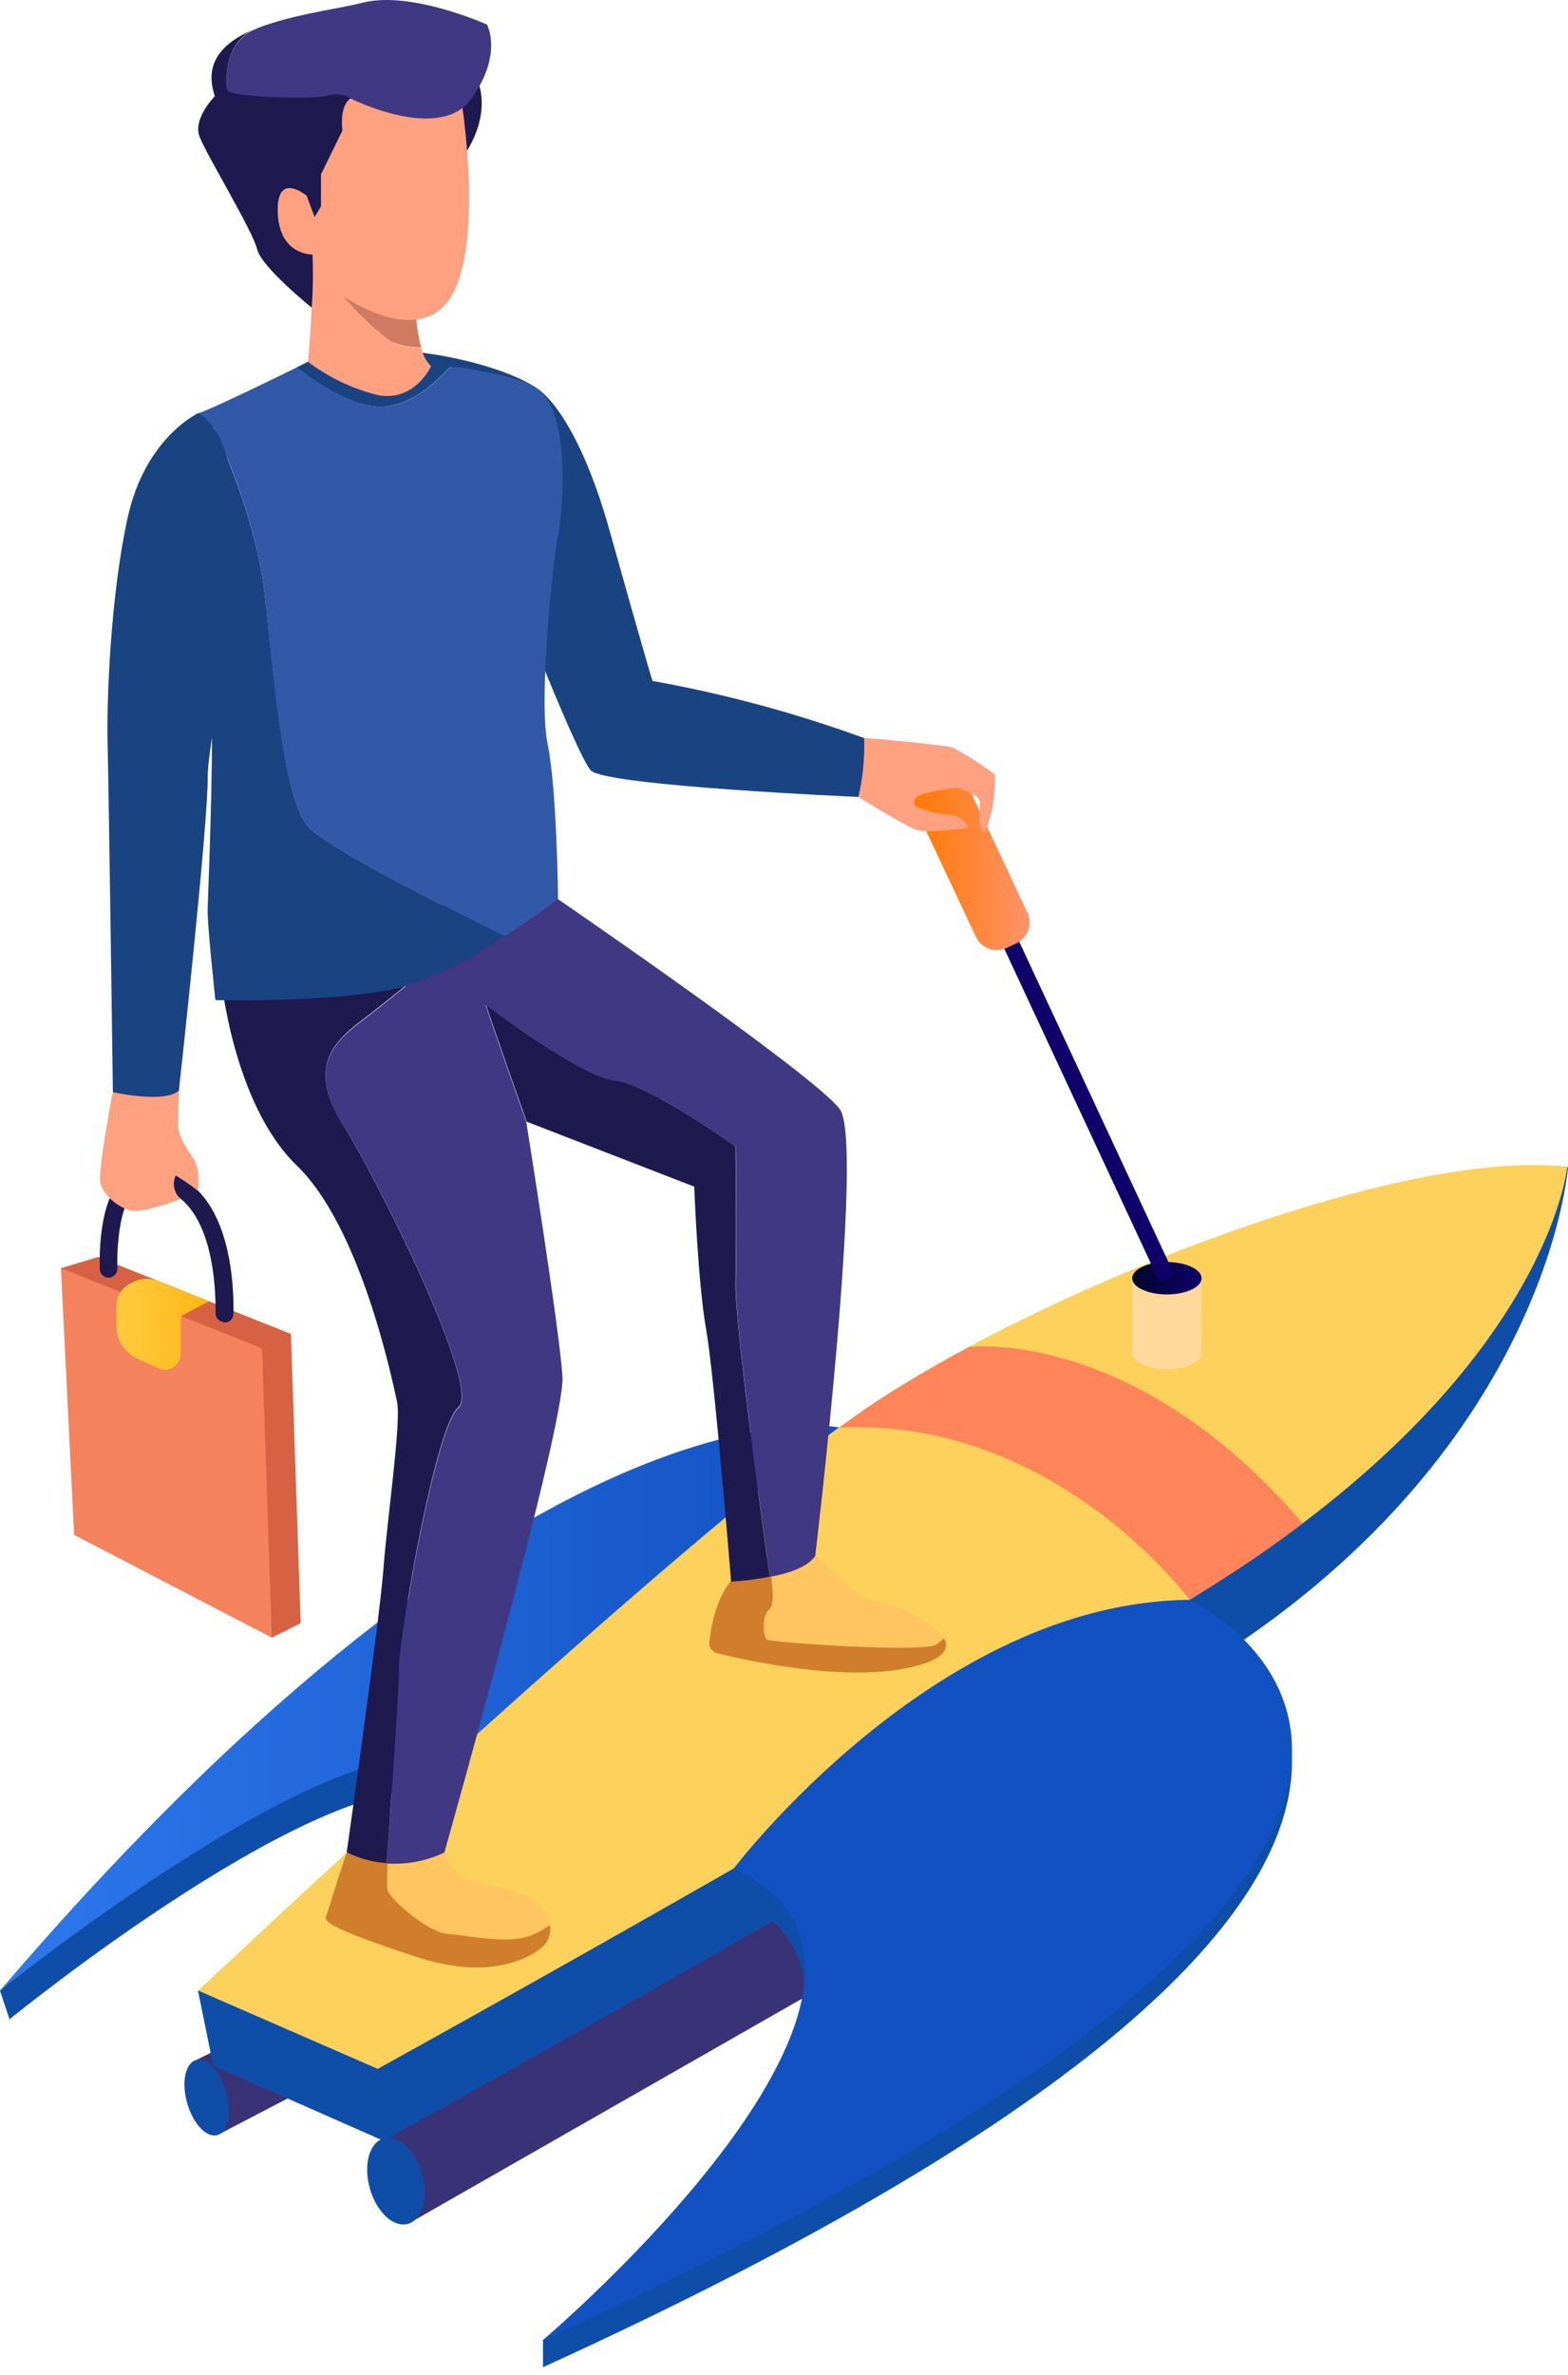 <svg width="177" height="268" viewBox="0 0 177 268" fill="none" xmlns="http://www.w3.org/2000/svg">
<path d="M46.06 250.922L96.212 222.272C96.212 222.272 96.331 210.842 89.581 211.842C82.83 212.842 46.06 236.642 46.06 236.642L43.322 241.352L46.06 250.922Z" fill="#3A3277"/>
<path d="M24.553 240.902L38.861 233.442L34.908 226.152L22.134 232.442L24.553 240.902Z" fill="#3A3277"/>
<path d="M94.778 164.912C94.778 164.912 68.114 159.402 20.501 206.332C17.514 209.332 0 224.612 0 224.612L1.075 227.842C1.075 227.842 37.378 198.262 50.6 202.392C50.62 202.432 87.101 184.312 94.778 164.912Z" fill="#0F4EA8"/>
<path d="M177 131.692C177 131.692 174.71 164.142 135.331 188.332C95.953 212.522 43.272 241.532 43.272 241.532L24.085 233.072L22.363 224.612C22.363 224.612 82.859 177.432 98.034 167.212C118.315 153.582 158.65 129.392 177 131.692Z" fill="#0F4EA8"/>
<path d="M94.778 161.072C94.778 161.072 60.397 153.962 0 224.612C0 224.612 37.398 194.462 50.62 198.612C50.62 198.592 87.101 180.472 94.778 161.072Z" fill="url(#paint0_linear)"/>
<path d="M22.363 224.612L42.624 233.442C42.624 233.442 95.026 204.582 134.286 180.522L135.281 179.882C139.636 177.215 143.555 174.549 147.04 171.882C175.138 150.672 176.91 131.682 176.91 131.682C161.557 129.762 130.831 140.452 109.334 151.992C105.132 154.242 101.289 156.532 97.974 158.752C96.978 159.432 95.863 160.202 94.698 161.062C72.405 177.472 22.363 224.612 22.363 224.612Z" fill="url(#paint1_linear)"/>
<path d="M94.778 161.072C119.212 159.942 134.286 180.522 134.286 180.522L135.282 179.882C139.636 177.215 143.556 174.549 147.041 171.882C128.362 150.072 110.022 151.882 109.374 151.992C105.173 154.242 101.329 156.532 98.014 158.752C97.048 159.442 95.943 160.212 94.778 161.072Z" fill="#FE845A"/>
<path d="M134.286 180.522C134.286 180.522 188.719 209.002 61.294 267.102V264.032C61.294 264.032 73.62 255.192 74.178 254.582C86.215 241.502 99.975 221.812 82.83 213.892V210.842C82.83 210.842 111.386 180.672 134.286 180.522Z" fill="#0F4EA8"/>
<path d="M134.286 180.522C134.286 180.522 188.719 205.932 61.294 264.032C61.294 264.032 109.534 223.142 82.83 210.822C82.83 210.842 105.621 180.712 134.286 180.522Z" fill="url(#paint2_linear)"/>
<path d="M43.272 241.532L42.624 233.442L22.362 224.612L24.085 233.072L43.272 241.532Z" fill="#0F4EA8"/>
<path d="M47.633 245.272C48.39 247.922 47.683 250.452 46.06 250.922C44.437 251.392 42.505 249.622 41.748 246.922C40.992 244.222 41.699 241.742 43.322 241.272C44.945 240.802 46.876 242.622 47.633 245.272Z" fill="#0F4EA8"/>
<path d="M25.529 236.042C26.196 238.382 25.758 240.552 24.533 240.902C23.309 241.252 21.795 239.642 21.128 237.302C20.461 234.962 20.909 232.792 22.124 232.442C23.338 232.092 24.862 233.702 25.529 236.042Z" fill="#0F4EA8"/>
<path d="M127.804 152.672C127.804 153.672 129.556 154.502 131.717 154.502C133.877 154.502 135.64 153.682 135.64 152.672C135.64 151.662 133.887 150.852 131.717 150.852C129.546 150.852 127.804 151.672 127.804 152.672Z" fill="#FFD99C"/>
<path d="M127.804 144.232H135.64V152.682H127.804V144.232Z" fill="#FFD99C"/>
<path d="M127.804 144.232C127.804 145.232 129.556 146.052 131.717 146.052C133.877 146.052 135.64 145.232 135.64 144.232C135.64 143.232 133.887 142.402 131.717 142.402C129.546 142.402 127.804 143.222 127.804 144.232Z" fill="url(#paint3_linear)"/>
<path d="M112.098 99.914L132.563 143.832L130.877 144.625L110.412 100.707L112.098 99.914Z" fill="url(#paint4_linear)"/>
<path d="M114.691 106.462L113.616 106.962C112.989 107.249 112.276 107.277 111.629 107.039C110.982 106.801 110.455 106.317 110.161 105.692L103.032 90.552C102.881 90.231 102.797 89.882 102.784 89.528C102.772 89.173 102.831 88.819 102.958 88.488C103.086 88.157 103.279 87.856 103.526 87.602C103.773 87.348 104.069 87.147 104.396 87.012L105.491 86.552C106.112 86.289 106.81 86.277 107.44 86.519C108.069 86.762 108.58 87.239 108.867 87.852L115.966 102.952C116.114 103.266 116.2 103.607 116.216 103.954C116.232 104.301 116.18 104.648 116.061 104.975C115.942 105.302 115.76 105.602 115.525 105.857C115.29 106.112 115.006 106.318 114.691 106.462V106.462Z" fill="url(#paint5_linear)"/>
<path d="M32.837 150.512L11.072 141.832L6.88 143.092L11.62 171.552L30.686 184.782L33.942 183.152L32.837 150.512Z" fill="#D66243"/>
<path d="M29.581 152.152L6.88 143.092L8.364 173.182L30.686 184.782L29.581 152.152Z" fill="#F4825D"/>
<path d="M25.29 149.222C25.426 149.232 25.563 149.213 25.692 149.167C25.821 149.121 25.939 149.049 26.039 148.955C26.139 148.861 26.219 148.748 26.273 148.622C26.327 148.495 26.355 148.359 26.355 148.222C26.405 145.582 26.176 138.622 22.681 134.692C21.933 133.838 21.014 133.152 19.985 132.676C18.956 132.201 17.84 131.947 16.707 131.932C16.141 131.904 15.575 131.999 15.049 132.211C14.523 132.424 14.049 132.748 13.66 133.162C11.34 135.562 11.201 140.892 11.261 143.162C11.26 143.299 11.288 143.434 11.342 143.559C11.396 143.684 11.474 143.797 11.573 143.891C11.672 143.985 11.789 144.057 11.917 144.104C12.044 144.15 12.18 144.17 12.316 144.162V144.162C12.568 144.144 12.804 144.031 12.976 143.845C13.147 143.66 13.243 143.416 13.242 143.162C13.192 140.712 13.441 136.232 15.084 134.532C15.277 134.316 15.516 134.146 15.783 134.035C16.05 133.924 16.339 133.875 16.627 133.892C17.489 133.907 18.337 134.102 19.119 134.465C19.901 134.829 20.599 135.352 21.168 136.002C24.154 139.372 24.364 145.772 24.334 148.172C24.333 148.424 24.427 148.667 24.597 148.852C24.767 149.038 25 149.152 25.25 149.172L25.29 149.222Z" fill="#1E194F"/>
<path d="M23.577 146.842L20.411 148.512V152.772C20.409 153.072 20.333 153.366 20.189 153.629C20.045 153.892 19.838 154.114 19.587 154.276C19.335 154.438 19.048 154.534 18.75 154.556C18.453 154.578 18.154 154.525 17.882 154.402L15.463 153.272C14.771 152.953 14.185 152.441 13.774 151.798C13.362 151.155 13.143 150.406 13.143 149.642V147.352C13.14 146.829 13.285 146.316 13.56 145.873C13.834 145.429 14.228 145.071 14.696 144.842L15.074 144.642C15.491 144.435 15.947 144.318 16.412 144.299C16.877 144.28 17.34 144.359 17.772 144.532L23.577 146.842Z" fill="url(#paint6_linear)"/>
<path d="M105.691 185.522C104.117 186.522 86.982 185.252 86.574 184.982C86.165 184.712 85.857 182.372 86.882 181.522C87.559 180.962 87.102 177.832 86.713 175.782C88.465 175.295 90.293 175.149 92.1 175.352C92.1 175.352 96.371 180.442 99.139 180.782C100.802 180.982 105.422 182.862 106.547 184.782C106.295 185.065 106.007 185.314 105.691 185.522Z" fill="#FFC560"/>
<path d="M50.63 218.212C48.36 218.092 43.949 214.262 43.77 213.212C43.62 212.372 43.939 206.862 44.059 204.852C46.647 205.472 49.953 206.562 49.953 206.562C49.953 206.562 49.824 210.392 52.243 211.742C54.663 213.092 59.382 212.742 61.294 215.392C61.694 215.923 61.97 216.539 62.1 217.192C61.544 217.566 60.961 217.9 60.358 218.192C57.61 219.532 52.85 218.332 50.63 218.212Z" fill="#FFC560"/>
<path d="M102.047 188.282C94.758 189.682 84.124 187.332 80.958 186.542C80.685 186.474 80.445 186.309 80.282 186.078C80.119 185.846 80.045 185.564 80.072 185.282C80.271 183.362 80.998 179.222 83.656 177.282C84.58 176.613 85.615 176.116 86.713 175.812C87.102 177.862 87.559 180.992 86.882 181.552C85.887 182.402 86.175 184.742 86.574 185.012C86.972 185.282 104.117 186.542 105.691 185.552C106.006 185.35 106.293 185.108 106.547 184.832C107.304 186.102 106.467 187.432 102.047 188.282Z" fill="#D17E2C"/>
<path d="M61.294 219.622C61.294 219.622 56.933 223.972 47.355 220.902C37.776 217.832 36.541 216.802 36.79 216.292C37.039 215.782 40.106 205.032 41.132 204.522C42.111 204.426 43.099 204.542 44.029 204.862C43.91 206.862 43.591 212.382 43.74 213.222C43.919 214.222 48.33 218.092 50.6 218.222C52.87 218.352 57.57 219.542 60.328 218.222C60.932 217.93 61.514 217.596 62.071 217.222C62.152 217.655 62.123 218.102 61.987 218.522C61.852 218.941 61.613 219.319 61.294 219.622V219.622Z" fill="#D17E2C"/>
<path d="M51.765 158.842C54.383 156.692 42.694 133.192 38.821 127.082C34.948 120.972 37.078 117.972 40.812 115.222C43.321 113.342 52.223 106.112 57.669 101.662C60.885 101.492 62.996 101.462 62.996 101.462C62.996 101.462 92.01 121.332 94.807 125.162C97.605 128.992 92.029 175.542 92.029 175.542C91.243 176.772 89.042 177.542 86.912 177.922C86.344 173.852 82.929 149.322 83.058 144.822C83.178 139.912 83.058 129.362 83.058 129.362C83.058 129.362 73.151 122.292 69.448 121.932C65.744 121.572 54.841 113.402 54.841 113.402C55.2 114.722 59.401 126.562 59.401 126.562C59.401 126.562 63.165 149.982 63.493 155.352C63.822 160.722 50.161 209.022 50.161 209.022C48.675 209.734 47.066 210.155 45.422 210.262C44.825 210.302 44.227 210.302 43.63 210.262C43.7 209.362 45.054 191.702 45.054 188.322C45.054 184.942 49.136 160.982 51.765 158.842Z" fill="#403882"/>
<path d="M69.418 121.912C73.122 122.272 83.029 129.342 83.029 129.342C83.029 129.342 83.148 139.892 83.029 144.802C82.919 149.302 86.314 173.802 86.882 177.902L86.115 178.042C84.929 178.248 83.732 178.389 82.531 178.462C82.531 178.462 80.639 155.232 79.703 149.952C78.767 144.672 78.369 133.892 78.369 133.892L59.451 126.562C59.451 126.562 55.249 114.722 54.891 113.402C54.841 113.402 65.724 121.552 69.418 121.912Z" fill="#1E194F"/>
<path d="M43.272 177.142C43.7 171.382 45.323 160.402 44.815 158.142C44.307 155.882 40.782 138.542 33.504 131.512C26.226 124.482 24.912 110.012 24.912 110.012C26.296 103.962 47.503 102.142 57.639 101.612C52.193 106.062 43.292 113.292 40.782 115.172C37.079 117.922 34.948 120.922 38.791 127.032C42.634 133.142 54.353 156.642 51.735 158.792C49.116 160.942 45.044 184.792 45.044 188.282C45.044 191.772 43.69 209.282 43.62 210.222C42.06 210.115 40.537 209.697 39.14 208.992C39.14 208.992 42.834 182.902 43.272 177.142Z" fill="#1E194F"/>
<path d="M96.898 89.932C96.898 89.932 101.07 92.532 103.261 93.572C104.336 94.092 108.239 93.512 109.055 93.462C109.722 93.462 108.528 92.112 107.552 91.962C106.669 91.931 105.793 91.793 104.943 91.552C103.838 91.102 102.952 91.172 103.221 90.272C103.49 89.372 107.203 89.012 107.741 88.902C108.279 88.792 110.419 89.692 110.599 90.362C110.778 91.032 110.111 93.362 111.146 93.992C111.506 93.174 111.777 92.319 111.953 91.442C112.281 89.862 112.451 87.552 112.231 87.322C110.723 86.197 109.128 85.194 107.462 84.322C106.676 84.092 97.784 83.192 96.898 83.252C96.012 83.312 96.898 89.932 96.898 89.932Z" fill="#FDA181"/>
<path d="M12.735 123.232C12.735 123.232 11.281 130.672 11.291 133.092C11.291 134.642 13.451 136.422 14.975 136.612C16.498 136.802 20.411 135.292 20.411 135.292C20.039 134.973 19.781 134.54 19.676 134.06C19.572 133.579 19.627 133.078 19.834 132.632C20.713 133.16 21.558 133.745 22.363 134.382C22.363 134.382 22.631 131.862 21.835 130.712C21.038 129.562 20.053 128.102 20.093 126.712C20.132 125.322 20.242 121.772 20.242 121.772L12.735 123.232Z" fill="#FDA181"/>
<path d="M60.656 43.842C60.656 43.842 65.007 46.272 68.83 59.932C72.654 73.592 73.65 76.832 73.65 76.832C81.784 78.289 89.779 80.447 97.546 83.282C97.622 85.514 97.405 87.747 96.898 89.922C96.898 89.922 68.303 88.682 66.68 86.922C65.057 85.162 55.837 62.032 55.937 59.842C56.036 57.652 57.37 43.672 60.656 43.842Z" fill="#1A4382"/>
<path d="M29.95 67.612C28.954 57.912 24.145 48.262 24.145 48.262C24.145 48.262 23.03 50.262 21.476 53.102C21.476 49.562 21.735 46.812 22.402 46.622C23.597 46.292 30.597 42.882 33.514 41.452C33.514 41.452 39.438 46.342 43.56 45.862C47.682 45.382 50.301 41.712 50.839 41.452C51.376 41.192 57.679 42.312 60.297 43.592L60.686 43.852C64.559 46.702 63.484 58.272 62.996 60.422C62.508 62.572 60.746 78.762 61.811 83.912C62.876 89.062 62.996 101.442 62.996 101.442C62.996 101.442 60.397 103.442 56.972 105.622C56.972 105.622 37.467 96.262 34.788 93.262C32.11 90.262 30.875 77.322 29.95 67.612Z" fill="#3159A8"/>
<path d="M50.809 41.452C50.271 41.712 47.642 45.382 43.53 45.862C39.418 46.342 33.484 41.452 33.484 41.452L34.758 40.822C42.644 37.612 55.936 40.822 60.268 43.592C57.649 42.312 51.257 41.232 50.809 41.452Z" fill="#1A4382"/>
<path d="M24.314 112.842C24.314 112.842 23.408 104.542 23.438 102.642C23.467 100.742 24.792 72.922 23.019 66.692C21.979 62.248 21.451 57.698 21.446 53.132C22.999 50.292 24.115 48.292 24.115 48.292C24.115 48.292 28.954 57.912 29.949 67.612C30.945 77.312 32.1 90.272 34.788 93.262C37.477 96.252 56.972 105.622 56.972 105.622C53.684 107.862 50.14 109.698 46.418 111.092C39.707 113.212 24.314 112.842 24.314 112.842Z" fill="#1A4382"/>
<path d="M22.372 46.622C22.372 46.622 16.398 49.352 14.407 58.422C12.416 67.492 12.027 79.602 12.147 83.922C12.266 88.242 12.744 123.232 12.744 123.232C12.744 123.232 18.549 124.532 20.192 123.062C20.192 123.062 23.517 92.902 23.448 87.632C23.378 82.362 31.055 51.762 22.372 46.622Z" fill="#1A4382"/>
<path d="M52.253 17.702C52.253 17.702 55.748 13.252 53.776 8.702C51.805 4.152 49.525 11.452 52.253 17.702Z" fill="#1E194F"/>
<path d="M35.276 28.712C35.107 25.432 42.475 30.712 45.562 33.112C42.757 31.925 39.868 30.949 36.919 30.192C37.467 33.112 43.082 37.832 44.068 38.552C45.163 39.031 46.348 39.27 47.543 39.252C47.718 40.032 48.104 40.748 48.658 41.322C48.658 41.322 46.667 45.672 42.226 44.472C39.528 43.745 36.993 42.506 34.759 40.822C35.137 36.797 35.31 32.755 35.276 28.712V28.712Z" fill="#FDA181"/>
<path d="M46.876 34.152C46.876 34.152 46.358 33.732 45.552 33.152C46.298 33.482 46.796 33.842 46.876 34.152Z" fill="#D17A62"/>
<path d="M36.919 30.192C39.868 30.949 42.757 31.925 45.562 33.112C46.368 33.732 46.886 34.112 46.886 34.112C46.903 35.832 47.124 37.544 47.543 39.212C46.348 39.23 45.163 38.991 44.068 38.512C43.082 37.842 37.467 33.112 36.919 30.192Z" fill="#D17A62"/>
<path d="M52.034 10.992C52.034 10.992 54.732 27.272 50.889 33.522C47.045 39.772 37.397 32.992 35.954 31.132C35.481 30.415 35.234 29.572 35.247 28.712C35.247 28.712 32.339 28.942 31.374 25.302C30.408 21.662 32.469 19.472 34.59 22.092C34.619 22.092 35.316 4.012 52.034 10.992Z" fill="#FDA181"/>
<path d="M36.919 10.842C35.476 11.322 25.629 11.142 25.629 10.182C25.629 9.222 25.071 5.312 28.436 3.462C28.934 3.232 29.432 3.022 30.01 2.832C30.242 2.78 30.468 2.706 30.687 2.612C34.311 1.462 38.513 0.922 40.962 0.302C46.398 -1.088 54.971 2.772 54.971 2.772C54.971 2.772 56.813 6.092 53.219 11.132C49.624 16.172 39.618 11.132 39.618 11.132C39.211 10.903 38.762 10.759 38.298 10.709C37.834 10.659 37.365 10.704 36.919 10.842V10.842Z" fill="#403882"/>
<path d="M30.687 2.572C30.469 2.666 30.242 2.74 30.01 2.792L30.687 2.572Z" fill="#1E194F"/>
<path d="M38.652 14.732L36.232 19.672V23.292L35.516 24.482L34.619 22.092C34.619 22.092 31.174 19.182 31.354 24.012C31.533 28.842 35.277 28.712 35.277 28.712C35.359 30.712 35.329 32.715 35.187 34.712C35.187 34.712 29.502 30.152 29.024 28.112C28.546 26.072 23.299 17.452 22.522 15.412C21.745 13.372 24.255 10.852 24.255 10.852C22.96 7.112 25.141 4.852 28.436 3.412C25.071 5.262 25.628 9.292 25.628 10.132C25.628 10.972 35.476 11.272 36.919 10.792C37.365 10.654 37.834 10.609 38.298 10.659C38.762 10.709 39.211 10.853 39.618 11.082C38.244 11.912 38.652 14.732 38.652 14.732Z" fill="#1E194F"/>
<defs>
<linearGradient id="paint0_linear" x1="94.778" y1="192.742" x2="0" y2="192.742" gradientUnits="userSpaceOnUse">
<stop stop-color="#1251C2"/>
<stop offset="1" stop-color="#2E78ED"/>
</linearGradient>
<linearGradient id="paint1_linear" x1="-52618.1" y1="43922.7" x2="-67975.9" y2="55658.5" gradientUnits="userSpaceOnUse">
<stop offset="0.05" stop-color="#FBD15B"/>
<stop offset="1" stop-color="#F9A45A"/>
</linearGradient>
<linearGradient id="paint2_linear" x1="-30764.5" y1="42472.5" x2="-37944.3" y2="42472.5" gradientUnits="userSpaceOnUse">
<stop stop-color="#1251C2"/>
<stop offset="1" stop-color="#2E78ED"/>
</linearGradient>
<linearGradient id="paint3_linear" x1="135.64" y1="144.232" x2="127.804" y2="144.232" gradientUnits="userSpaceOnUse">
<stop stop-color="#10006A"/>
<stop offset="1" stop-color="#00072A"/>
</linearGradient>
<linearGradient id="paint4_linear" x1="-18149.5" y1="881.317" x2="-19223.3" y2="881.318" gradientUnits="userSpaceOnUse">
<stop stop-color="#10006A"/>
<stop offset="1" stop-color="#00072A"/>
</linearGradient>
<linearGradient id="paint5_linear" x1="116.215" y1="96.772" x2="102.783" y2="96.772" gradientUnits="userSpaceOnUse">
<stop stop-color="#FF936A"/>
<stop offset="1" stop-color="#FF7800"/>
</linearGradient>
<linearGradient id="paint6_linear" x1="23.577" y1="149.412" x2="13.143" y2="149.412" gradientUnits="userSpaceOnUse">
<stop stop-color="#FFB815"/>
<stop offset="1" stop-color="#FFCA3F"/>
</linearGradient>
</defs>
</svg>
